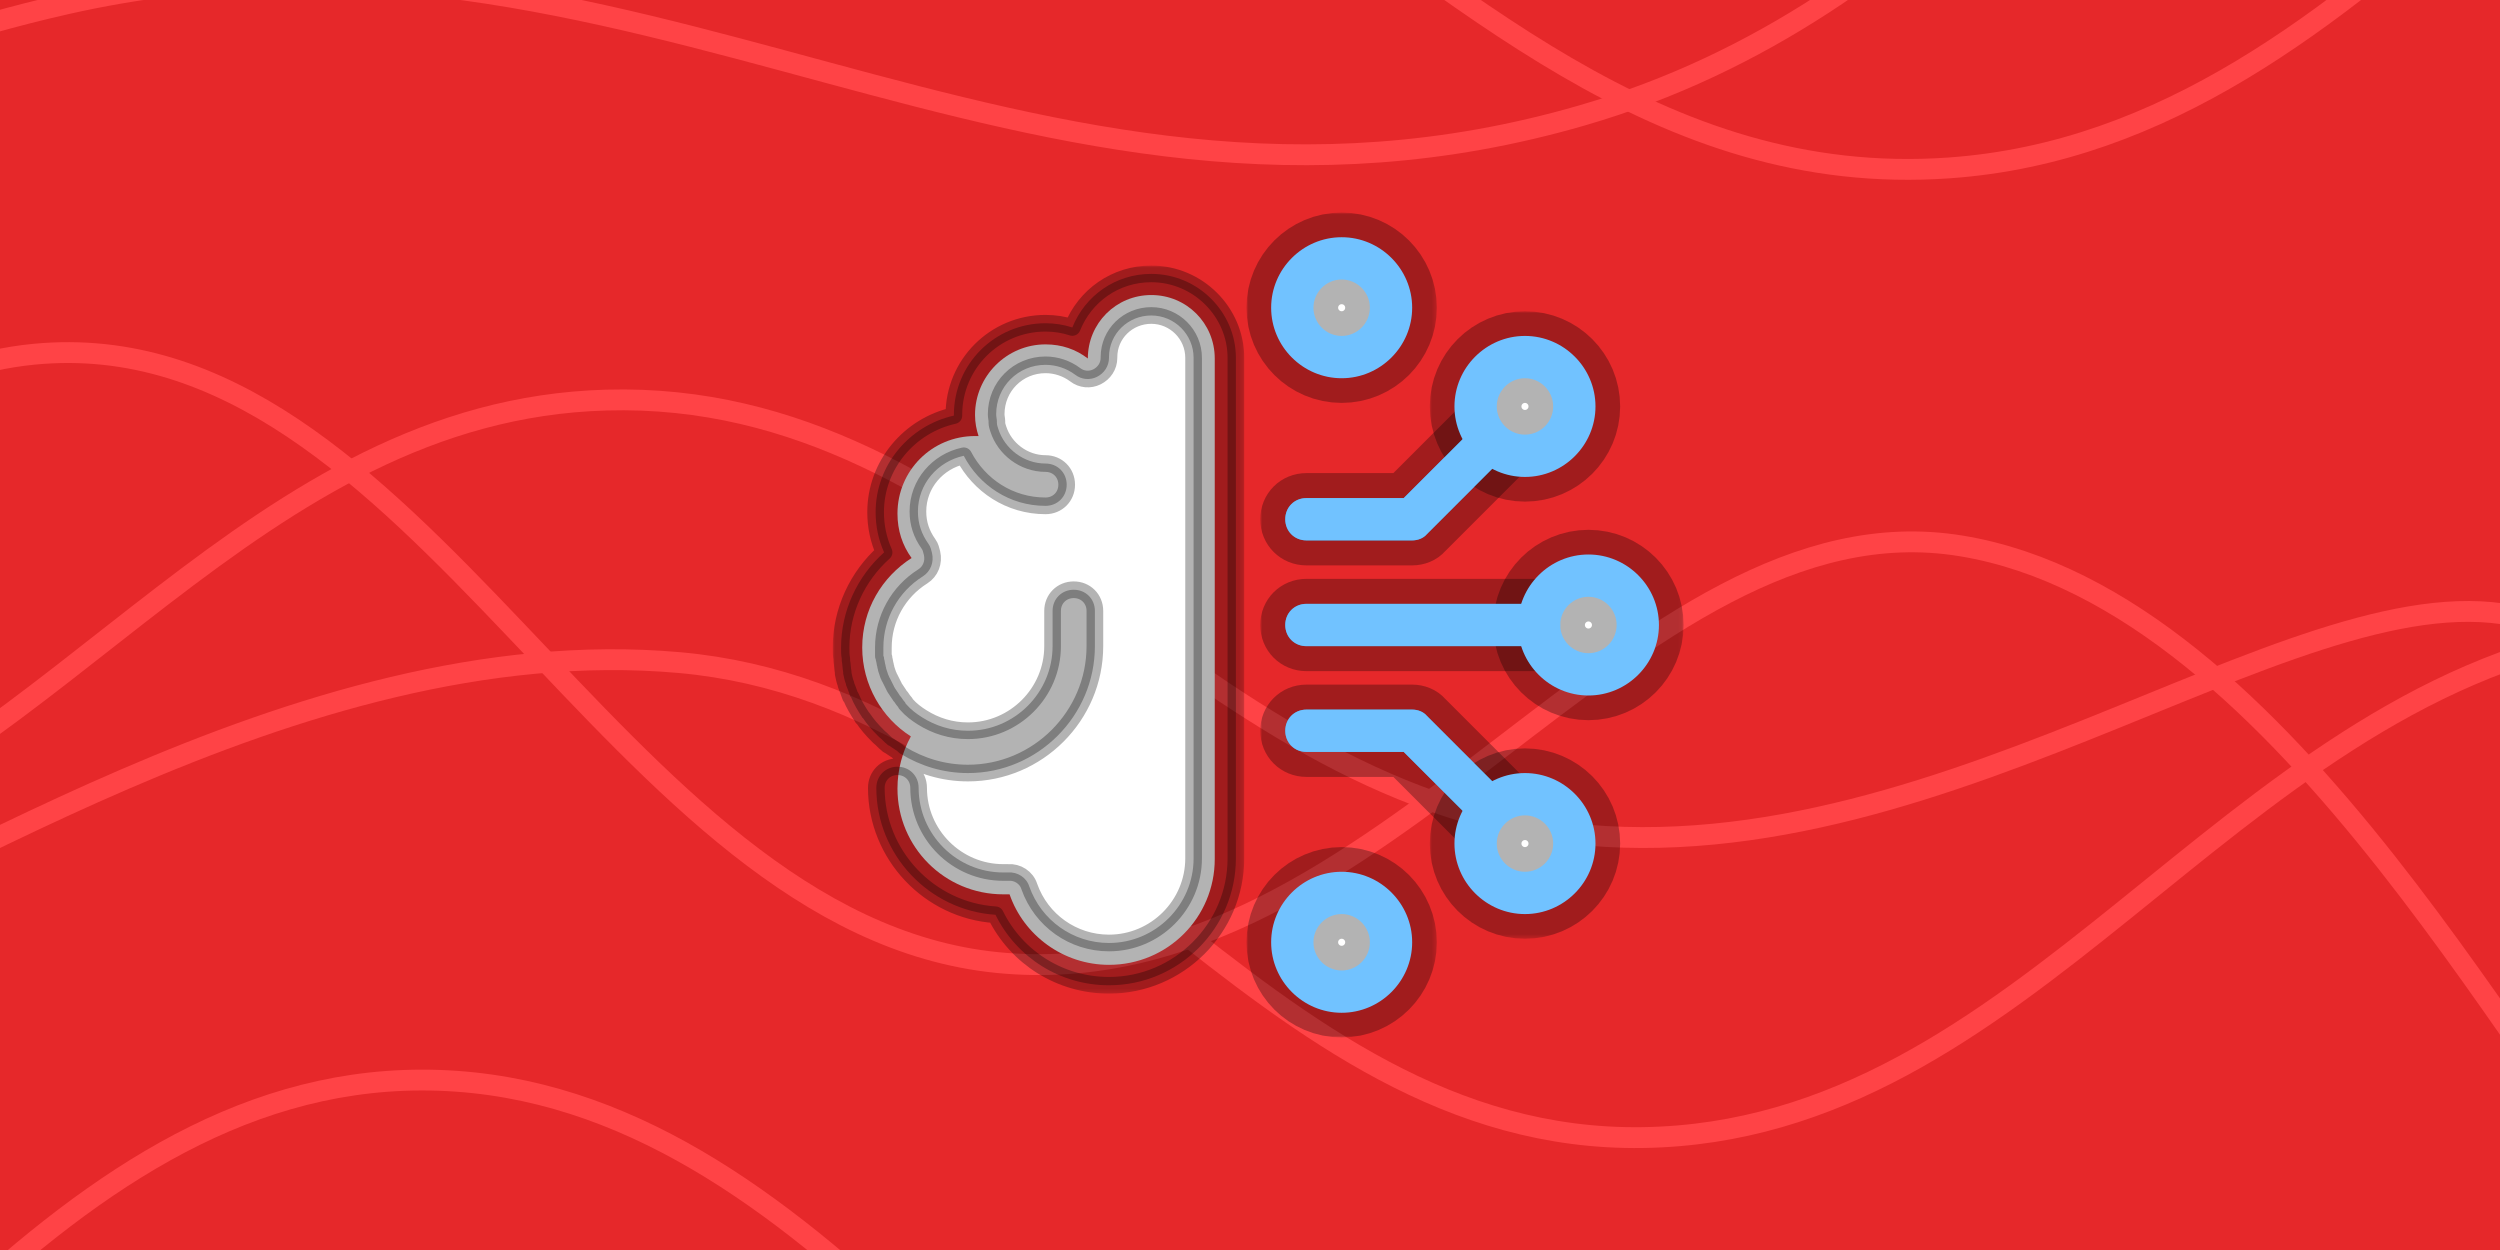 <?xml version="1.0" encoding="UTF-8" standalone="no"?>
<!DOCTYPE svg PUBLIC "-//W3C//DTD SVG 1.1//EN" "http://www.w3.org/Graphics/SVG/1.1/DTD/svg11.dtd">
<!-- Created with Vectornator (http://vectornator.io/) -->
<svg height="300.0pt" stroke-miterlimit="10" style="fill-rule:nonzero;clip-rule:evenodd;stroke-linecap:round;stroke-linejoin:round;" version="1.1" viewBox="0 0 600 300" width="600.0pt" xml:space="preserve" xmlns="http://www.w3.org/2000/svg" xmlns:xlink="http://www.w3.org/1999/xlink">
<rect x="0" y="0" width="600" height="300" fill="#333333" stroke="none"/>
<defs>
<path d="M321.998 62.009C315.456 62.009 310.153 67.312 310.153 73.854C310.153 80.396 315.456 85.699 321.998 85.699C328.54 85.699 333.843 80.396 333.843 73.854C333.843 67.312 328.54 62.009 321.998 62.009ZM321.998 214.301C315.456 214.301 310.153 219.604 310.153 226.146C310.153 232.688 315.456 237.991 321.998 237.991C328.54 237.991 333.843 232.688 333.843 226.146C333.843 219.604 328.54 214.301 321.998 214.301Z" id="Fill"/>
<path d="M276.31 65.732C267.68 65.732 260.404 70.977 257.358 78.592C255.328 77.915 253.128 77.577 250.928 77.577C238.745 77.577 228.93 87.391 228.93 99.574C228.93 99.574 228.93 99.574 228.93 99.744C218.27 102.113 210.148 111.589 210.148 122.926C210.148 126.31 210.825 129.525 212.178 132.571C205.748 138.324 201.856 146.616 201.856 155.415C201.856 156.43 201.856 157.276 202.025 158.122C202.025 158.291 202.025 158.461 202.025 158.63C202.195 159.476 202.195 160.491 202.364 161.337C202.364 161.507 202.364 161.507 202.364 161.676C202.533 162.522 202.702 163.368 203.041 164.214L203.041 164.383C203.379 165.229 203.718 166.075 204.056 167.091C204.056 167.091 204.056 167.26 204.225 167.26C204.902 168.952 205.917 170.644 206.933 172.167C206.933 172.167 206.933 172.336 207.102 172.336C208.117 173.859 209.302 175.213 210.655 176.567C210.825 176.736 210.825 176.736 210.994 176.905C211.671 177.413 212.178 178.089 212.855 178.597C213.024 178.766 213.194 178.935 213.363 178.935C213.87 179.274 214.378 179.612 214.886 179.951C215.224 180.12 215.393 180.289 215.732 180.628L215.901 180.797C216.07 180.797 216.07 180.966 216.239 180.966C220.977 183.843 226.392 185.535 232.315 185.535C249.067 185.535 262.773 171.829 262.773 155.076L262.773 146.616C262.773 143.739 260.573 141.539 257.697 141.539C254.82 141.539 252.62 143.739 252.62 146.616L252.62 155.076C252.62 166.244 243.483 175.382 232.315 175.382C228.254 175.382 224.531 174.198 221.316 172.167C219.962 171.321 218.608 170.306 217.593 169.121C217.424 168.952 217.255 168.783 217.255 168.613C216.916 168.275 216.578 167.767 216.239 167.26C216.07 167.091 215.901 166.921 215.732 166.583C215.393 166.075 215.055 165.568 214.716 165.06C214.716 164.891 214.547 164.891 214.547 164.722C214.209 164.045 213.87 163.368 213.532 162.691C213.363 162.522 213.363 162.183 213.194 162.014C213.024 161.507 212.855 160.999 212.686 160.491C212.686 160.153 212.517 159.984 212.517 159.645C212.347 159.138 212.347 158.63 212.178 158.122C212.178 157.953 212.178 157.615 212.009 157.445C212.009 157.107 212.009 156.261 212.009 155.415C212.009 148.477 215.563 142.047 221.485 138.324C223.346 137.14 224.192 134.94 223.685 132.74C223.516 132.063 223.346 131.217 222.839 130.54C221.147 128.171 220.3 125.633 220.3 122.757C220.3 116.157 225.038 110.742 231.299 109.389C235.022 116.496 242.298 121.403 250.928 121.403C253.805 121.403 256.005 119.203 256.005 116.327C256.005 113.45 253.805 111.25 250.928 111.25C245.683 111.25 241.114 107.697 239.591 102.959C239.422 102.451 239.252 101.943 239.252 101.436C239.252 101.267 239.252 101.267 239.252 101.097C239.252 100.59 239.083 100.082 239.083 99.405C239.083 92.806 244.329 87.56 250.928 87.56C253.466 87.56 256.005 88.406 258.035 89.929C259.558 91.114 261.589 91.283 263.281 90.437C264.973 89.591 266.157 87.899 266.157 85.868C266.157 85.868 266.157 85.868 266.157 85.699C266.157 80.115 270.726 75.715 276.31 75.715C281.894 75.715 286.463 80.284 286.463 85.868L286.463 206.01C286.463 217.178 277.325 226.315 266.157 226.315C257.527 226.315 249.913 220.9 247.036 212.778C246.359 210.578 244.16 209.225 241.96 209.394L241.452 209.394C241.283 209.394 240.945 209.394 240.775 209.394C229.607 209.394 220.47 200.256 220.47 189.088C220.47 186.212 218.27 184.012 215.393 184.012C212.517 184.012 210.317 186.212 210.317 189.088C210.317 205.164 223.008 218.531 238.914 219.547C243.99 229.869 254.482 236.468 266.157 236.468C282.909 236.468 296.616 222.762 296.616 206.01L296.616 85.868C296.616 74.869 287.478 65.732 276.31 65.732Z" id="Fill_2"/>
<path d="M357.533 199.072C356.179 199.072 354.994 198.564 353.979 197.549L336.889 180.458L313.537 180.458C310.66 180.458 308.461 178.259 308.461 175.382C308.461 172.505 310.66 170.306 313.537 170.306L338.919 170.306C340.273 170.306 341.626 170.813 342.473 171.829L361.086 190.442C363.117 192.473 363.117 195.688 361.086 197.549C360.071 198.564 358.886 199.072 357.533 199.072ZM338.919 129.694L313.537 129.694C310.66 129.694 308.461 127.495 308.461 124.618C308.461 121.741 310.66 119.542 313.537 119.542L336.889 119.542L353.979 102.451C356.01 100.42 359.225 100.42 361.086 102.451C363.117 104.482 363.117 107.697 361.086 109.558L342.473 128.171C341.626 129.187 340.273 129.694 338.919 129.694ZM369.377 155.076L313.537 155.076C310.66 155.076 308.461 152.877 308.461 150C308.461 147.123 310.66 144.924 313.537 144.924L369.377 144.924C372.254 144.924 374.454 147.123 374.454 150C374.454 152.877 372.254 155.076 369.377 155.076Z" id="Fill_3"/>
<path d="M381.222 138.155C374.681 138.155 369.377 143.458 369.377 150C369.377 156.542 374.681 161.845 381.222 161.845C387.764 161.845 393.067 156.542 393.067 150C393.067 143.458 387.764 138.155 381.222 138.155ZM365.993 85.699C359.451 85.699 354.148 91.002 354.148 97.544C354.148 104.086 359.451 109.389 365.993 109.389C372.535 109.389 377.838 104.086 377.838 97.544C377.838 91.002 372.535 85.699 365.993 85.699ZM365.993 190.611C359.451 190.611 354.148 195.914 354.148 202.456C354.148 208.998 359.451 214.301 365.993 214.301C372.535 214.301 377.838 208.998 377.838 202.456C377.838 195.914 372.535 190.611 365.993 190.611Z" id="Fill_4"/>
</defs>
<clipPath id="ArtboardFrame">
<rect height="300" width="600" x="0" y="0"/>
</clipPath>
<g clip-path="url(#ArtboardFrame)" id="无标题">
<g opacity="1">
<g opacity="1">
<path d="M-0 300L-0-0L600-0L600 300L-0 300Z" fill="#e6282a" fill-rule="nonzero" opacity="1" stroke="none"/>
<path d="M-63.974 125.866C-42.379 103.883-19.136 87.67 8.123 85.018C100.637 76.018 146.894 221.818 239.406 231.018C331.92 240.218 391.556 118.018 470.689 131.018C549.823 144.018 607.401 265.018 640.278 298.018" fill="none" opacity="1" stroke="#ff4346" stroke-linecap="butt" stroke-linejoin="miter" stroke-width="5"/>
<path d="M-62.307 207.33C15.251 181.724 61.147 98.388 145.497 96.018C238.008 93.418 284.264 189.418 376.78 200.018C469.291 210.618 556.403 132.618 608.064 149.018C629.607 155.858 640.409 174.501 642.028 197.008" fill="none" opacity="1" stroke="#ff4346" stroke-linecap="butt" stroke-linejoin="miter" stroke-width="5"/>
<path d="M655.726 149.189C645.328 149.364 635.208 150.247 625.57 152.018C533.055 169.018 486.799 271.618 394.287 273.018C301.772 274.418 255.516 167.218 163.004 159.018C70.489 150.818-22.024 217.418-68.279 232.018" fill="none" opacity="1" stroke="#ff4346" stroke-linecap="butt" stroke-linejoin="miter" stroke-width="5"/>
<path d="M485.3-37.74C455.771-9.316 422.743 15.184 379.784 27.673C245.192 66.802 152.372-29.892 15.971 0.93C3.46 3.757-8.898 7.282-21.074 11.382" fill="none" opacity="1" stroke="#ff4346" stroke-linecap="butt" stroke-linejoin="miter" stroke-width="5"/>
<path d="M598.443-29.866C559.382 4.56 519.802 36.635 467.752 40.302C397.703 45.236 350.241-2.688 296.237-39.286" fill="none" opacity="1" stroke="#ff4346" stroke-linecap="butt" stroke-linejoin="miter" stroke-width="5"/>
<path d="M-13.983 317.613C20.202 285.289 56.456 259.289 101.142 259.213C146.556 259.136 183.26 285.37 217.937 317.886" fill="none" opacity="1" stroke="#ff4346" stroke-linecap="butt" stroke-linejoin="miter" stroke-width="5"/>
</g>
</g>
<g opacity="1">
<g opacity="1">
<use fill="#ffffff" fill-rule="nonzero" stroke="none" xlink:href="#Fill"/>
<mask height="197.982" id="StrokeMask" maskUnits="userSpaceOnUse" width="45.69" x="299.153" y="51.009">
<rect fill="#ffffff" height="197.982" stroke="none" width="45.69" x="299.153" y="51.009"/>
<use fill="#000000" fill-rule="evenodd" stroke="none" xlink:href="#Fill"/>
</mask>
<use fill="none" mask="url(#StrokeMask)" stroke="#000000" stroke-linecap="butt" stroke-linejoin="miter" stroke-opacity="0.3" stroke-width="22" xlink:href="#Fill"/>
</g>
<path d="M291.539 86.037C291.539 77.577 284.771 70.808 276.31 70.808C267.849 70.808 261.081 77.577 261.081 86.037L261.081 86.037C258.204 83.838 254.82 82.653 250.928 82.653C241.621 82.653 234.007 90.268 234.007 99.574C234.007 101.436 234.345 103.128 234.853 104.651C234.514 104.651 234.345 104.651 234.007 104.651C223.685 104.651 215.393 112.942 215.393 123.264C215.393 127.325 216.578 130.879 218.778 133.925C211.671 138.493 206.933 146.277 206.933 155.415C206.933 164.383 211.671 172.336 218.608 176.736C216.578 180.458 215.393 184.689 215.393 189.258C215.393 203.302 226.731 214.64 240.775 214.64C241.283 214.64 241.791 214.64 242.298 214.64C245.683 224.454 255.158 231.561 266.157 231.561C280.202 231.561 291.539 220.224 291.539 206.179C291.539 192.303 291.539 94.498 291.539 86.037Z" fill="#ffffff" fill-rule="nonzero" opacity="1" stroke="none"/>
<g opacity="1">
<use fill="#000000" fill-opacity="0.3" fill-rule="nonzero" stroke="none" xlink:href="#Fill_2"/>
<mask height="174.736" id="StrokeMask_2" maskUnits="userSpaceOnUse" width="98.76" x="199.856" y="63.732">
<rect fill="#ffffff" height="174.736" stroke="none" width="98.76" x="199.856" y="63.732"/>
<use fill="#000000" fill-rule="evenodd" stroke="none" xlink:href="#Fill_2"/>
</mask>
<use fill="none" mask="url(#StrokeMask_2)" stroke="#000000" stroke-linecap="butt" stroke-linejoin="miter" stroke-opacity="0.3" stroke-width="4" xlink:href="#Fill_2"/>
</g>
<path d="M227.238 139.17L218.778 139.17C215.901 139.17 213.701 136.971 213.701 134.094C213.701 131.217 215.901 129.018 218.778 129.018L227.238 129.018C230.115 129.018 232.315 131.217 232.315 134.094C232.315 136.971 230.115 139.17 227.238 139.17Z" fill="#444b54" fill-rule="nonzero" opacity="0" stroke="none"/>
<g opacity="1">
<g opacity="1">
<use fill="#71c2ff" fill-rule="nonzero" stroke="none" xlink:href="#Fill_3"/>
<mask height="110.144" id="StrokeMask_3" maskUnits="userSpaceOnUse" width="77.993" x="302.461" y="94.928">
<rect fill="#ffffff" height="110.144" stroke="none" width="77.993" x="302.461" y="94.928"/>
<use fill="#000000" fill-rule="evenodd" stroke="none" xlink:href="#Fill_3"/>
</mask>
<use fill="none" mask="url(#StrokeMask_3)" stroke="#000000" stroke-linecap="butt" stroke-linejoin="miter" stroke-opacity="0.3" stroke-width="12" xlink:href="#Fill_3"/>
</g>
<g opacity="1">
<use fill="#ffffff" fill-rule="nonzero" stroke="none" xlink:href="#Fill_4"/>
<mask height="150.602" id="StrokeMask_4" maskUnits="userSpaceOnUse" width="60.919" x="343.148" y="74.699">
<rect fill="#ffffff" height="150.602" stroke="none" width="60.919" x="343.148" y="74.699"/>
<use fill="#000000" fill-rule="evenodd" stroke="none" xlink:href="#Fill_4"/>
</mask>
<use fill="none" mask="url(#StrokeMask_4)" stroke="#000000" stroke-linecap="butt" stroke-linejoin="miter" stroke-opacity="0.3" stroke-width="22" xlink:href="#Fill_4"/>
</g>
<path d="M357.533 199.072C356.179 199.072 354.994 198.564 353.979 197.549L336.889 180.458L313.537 180.458C310.66 180.458 308.461 178.259 308.461 175.382C308.461 172.505 310.66 170.306 313.537 170.306L338.919 170.306C340.273 170.306 341.626 170.813 342.473 171.829L361.086 190.442C363.117 192.473 363.117 195.688 361.086 197.549C360.071 198.564 358.886 199.072 357.533 199.072ZM338.919 129.694L313.537 129.694C310.66 129.694 308.461 127.495 308.461 124.618C308.461 121.741 310.66 119.542 313.537 119.542L336.889 119.542L353.979 102.451C356.01 100.42 359.225 100.42 361.086 102.451C363.117 104.482 363.117 107.697 361.086 109.558L342.473 128.171C341.626 129.187 340.273 129.694 338.919 129.694ZM369.377 155.076L313.537 155.076C310.66 155.076 308.461 152.877 308.461 150C308.461 147.123 310.66 144.924 313.537 144.924L369.377 144.924C372.254 144.924 374.454 147.123 374.454 150C374.454 152.877 372.254 155.076 369.377 155.076Z" fill="#71c2ff" fill-rule="nonzero" opacity="1" stroke="none"/>
<path d="M381.222 166.921C371.916 166.921 364.301 159.307 364.301 150C364.301 140.693 371.916 133.079 381.222 133.079C390.529 133.079 398.144 140.693 398.144 150C398.144 159.307 390.529 166.921 381.222 166.921ZM381.222 143.231C377.5 143.231 374.454 146.277 374.454 150C374.454 153.723 377.5 156.769 381.222 156.769C384.945 156.769 387.991 153.723 387.991 150C387.991 146.277 384.945 143.231 381.222 143.231ZM365.993 114.465C356.686 114.465 349.072 106.851 349.072 97.544C349.072 88.237 356.686 80.623 365.993 80.623C375.3 80.623 382.915 88.237 382.915 97.544C382.915 106.851 375.3 114.465 365.993 114.465ZM365.993 90.775C362.271 90.775 359.225 93.821 359.225 97.544C359.225 101.267 362.271 104.312 365.993 104.312C369.716 104.312 372.762 101.267 372.762 97.544C372.762 93.821 369.716 90.775 365.993 90.775ZM321.998 90.775C312.691 90.775 305.076 83.161 305.076 73.854C305.076 64.547 312.691 56.933 321.998 56.933C331.304 56.933 338.919 64.547 338.919 73.854C338.919 83.161 331.304 90.775 321.998 90.775ZM321.998 67.085C318.275 67.085 315.229 70.131 315.229 73.854C315.229 77.577 318.275 80.623 321.998 80.623C325.72 80.623 328.766 77.577 328.766 73.854C328.766 70.131 325.72 67.085 321.998 67.085ZM365.993 219.377C356.686 219.377 349.072 211.763 349.072 202.456C349.072 193.149 356.686 185.535 365.993 185.535C375.3 185.535 382.915 193.149 382.915 202.456C382.915 211.763 375.3 219.377 365.993 219.377ZM365.993 195.688C362.271 195.688 359.225 198.733 359.225 202.456C359.225 206.179 362.271 209.225 365.993 209.225C369.716 209.225 372.762 206.179 372.762 202.456C372.762 198.733 369.716 195.688 365.993 195.688ZM321.998 243.067C312.691 243.067 305.076 235.453 305.076 226.146C305.076 216.839 312.691 209.225 321.998 209.225C331.304 209.225 338.919 216.839 338.919 226.146C338.919 235.453 331.304 243.067 321.998 243.067ZM321.998 219.377C318.275 219.377 315.229 222.423 315.229 226.146C315.229 229.869 318.275 232.915 321.998 232.915C325.72 232.915 328.766 229.869 328.766 226.146C328.766 222.423 325.72 219.377 321.998 219.377Z" fill="#71c2ff" fill-rule="nonzero" opacity="1" stroke="none"/>
</g>
</g>
</g>
</svg>
